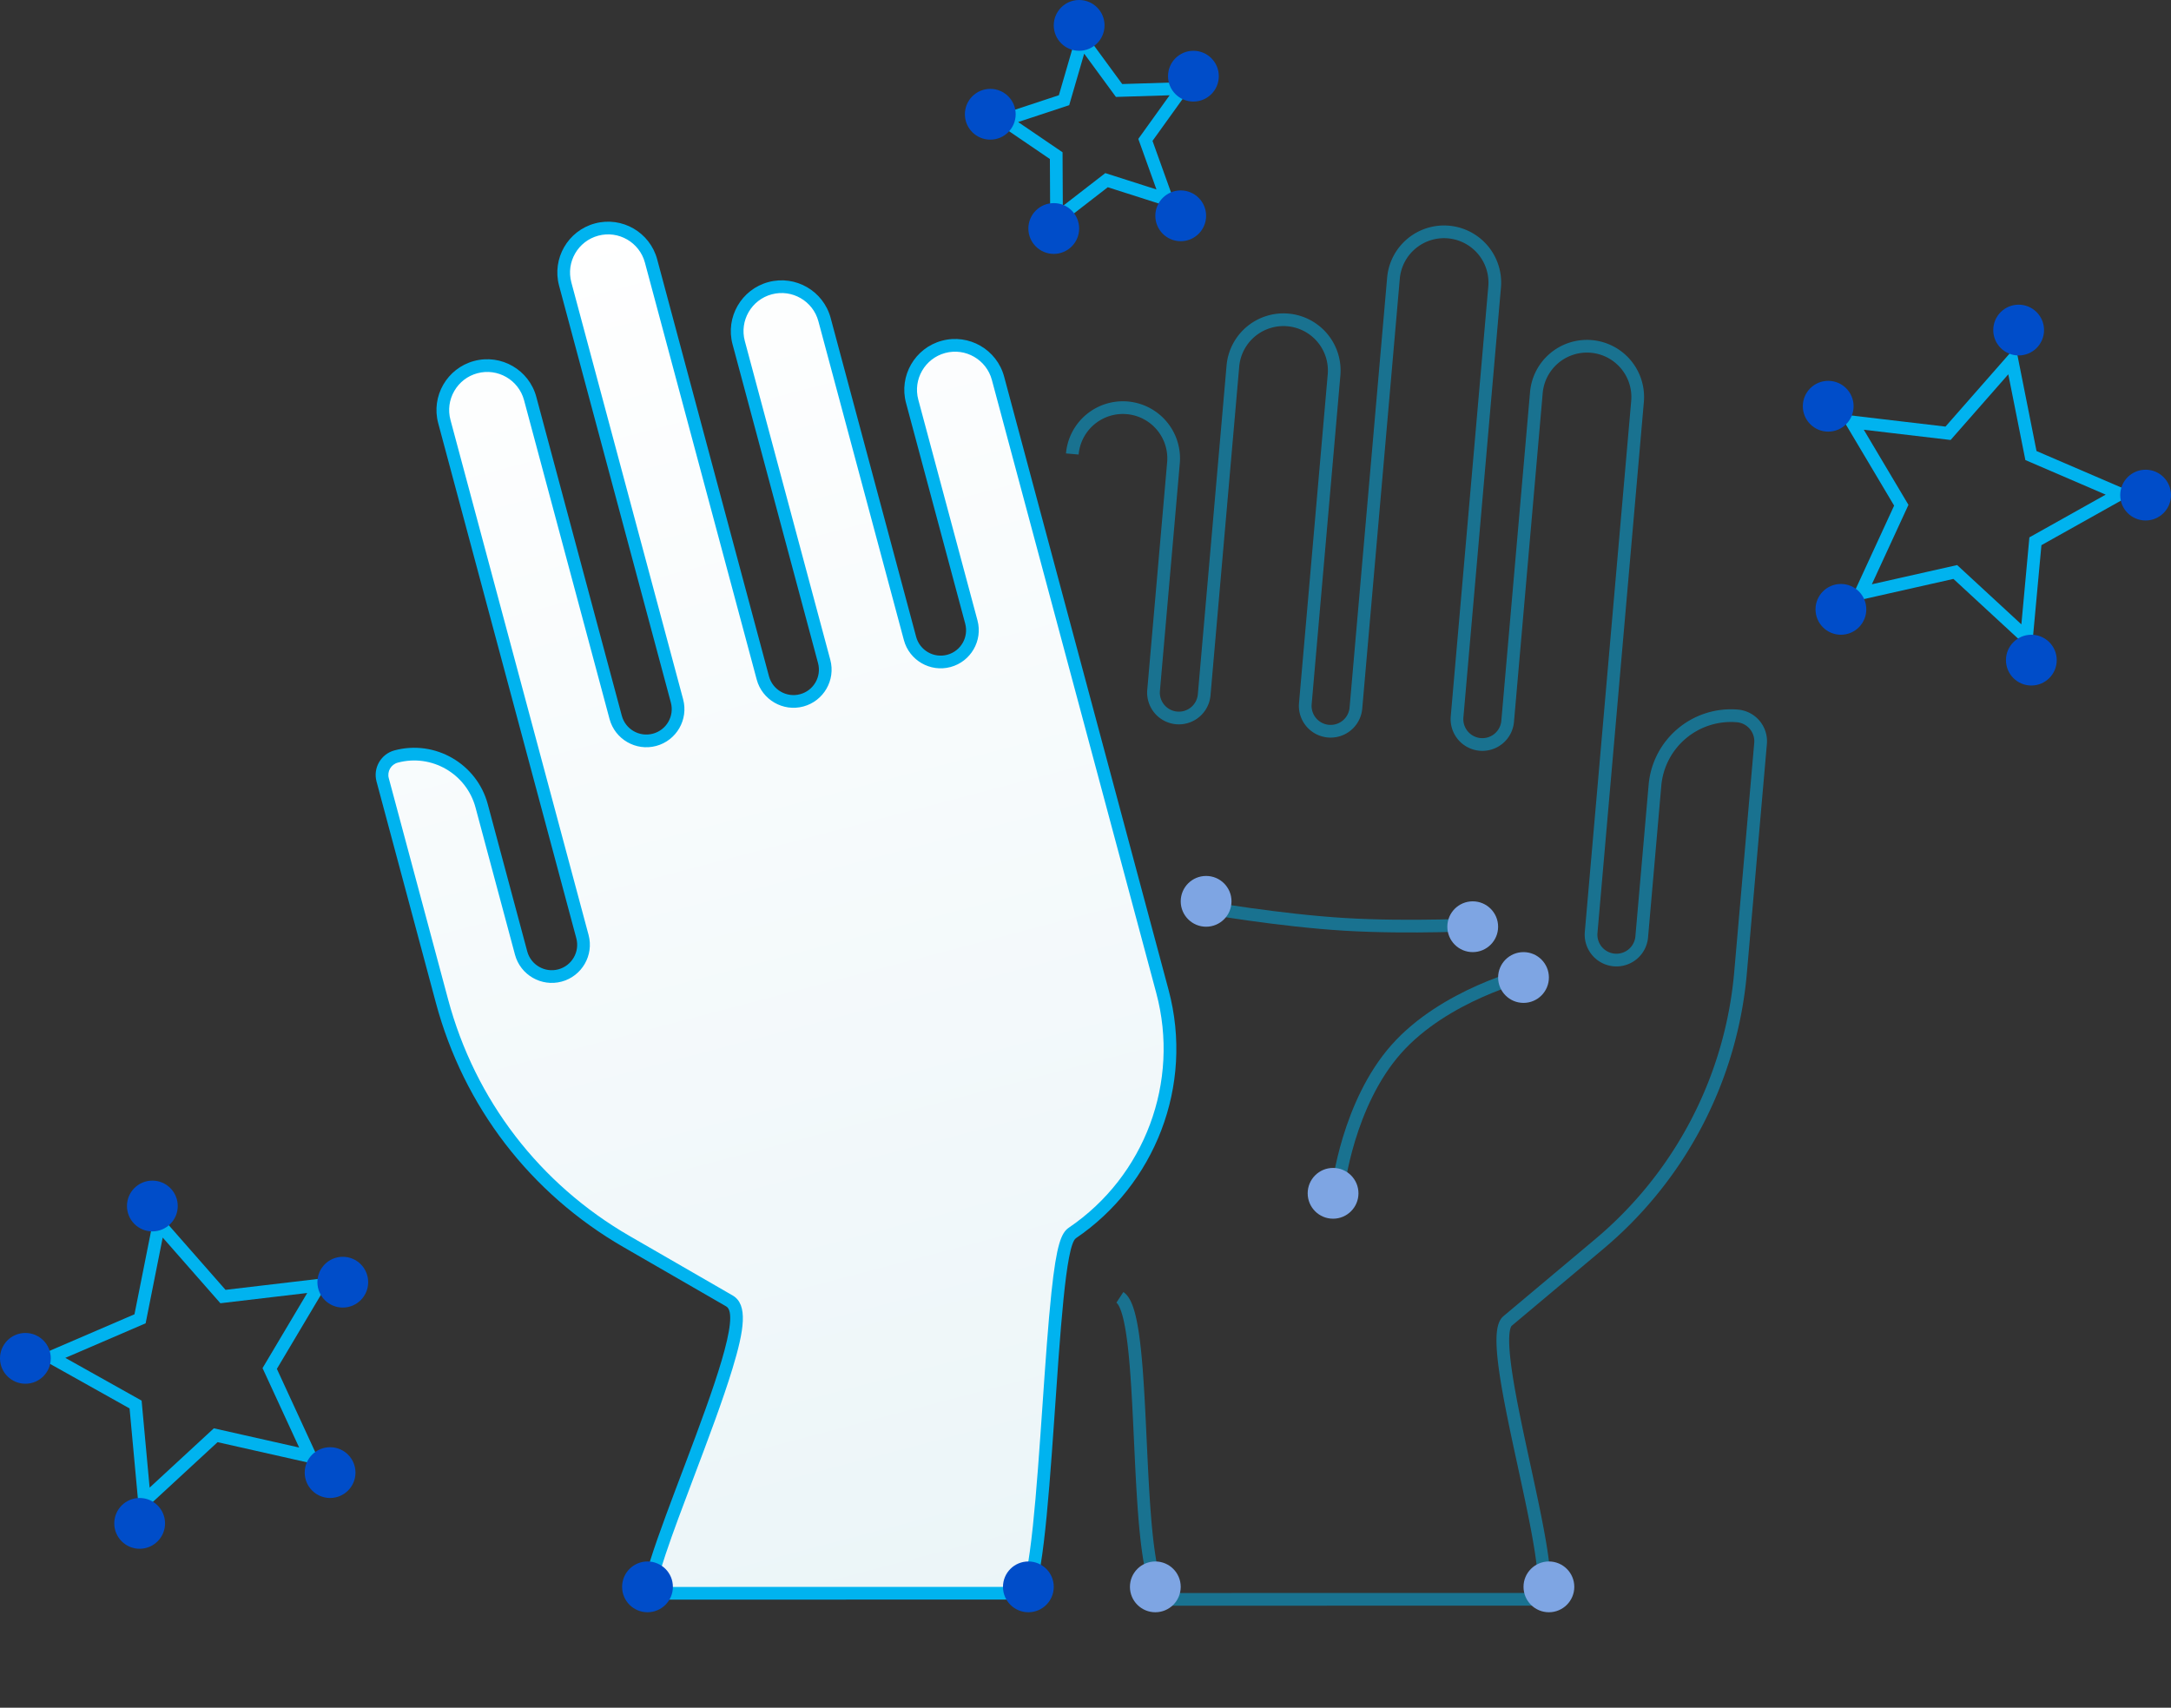 <svg xmlns="http://www.w3.org/2000/svg" xmlns:xlink="http://www.w3.org/1999/xlink" viewBox="0 0 171 134.521"><rect x="0" y="0" width="171" height="134.521" fill="#333333" stroke="none"/><defs><style>.a,.b{fill:none;stroke:#00b3ef;}.a,.b,.c{stroke-miterlimit:10;}.b{opacity:0.5;}.c{fill:url(#a);}.d{fill:#004dc9;}.e{fill:#7ea5e3;}.f,.g{stroke:none;}.g{fill:#00b3ef;}</style><linearGradient id="a" x1="0.5" x2="0.5" y2="1" gradientUnits="objectBoundingBox"><stop offset="0" stop-color="#fff"/><stop offset="1" stop-color="#ebf5f8"/></linearGradient></defs><g transform="translate(-356 -4585)"><g transform="translate(357 4586)"><path class="a" d="M11.5,17.25,4.74,20.8l1.291-7.527L.563,7.946l7.557-1.1L11.5,0l3.38,6.848,7.557,1.1-5.469,5.331L18.26,20.8Z" transform="matrix(0.966, 0.259, -0.259, 0.966, 146.368, 24.415)"/><path class="a" d="M-11.5,17.25-4.74,20.8l-1.291-7.527L-.563,7.946l-7.557-1.1L-11.5,0l-3.38,6.848-7.557,1.1,5.469,5.331L-18.26,20.8Z" transform="matrix(0.966, -0.259, 0.259, 0.966, 22.632, 92.415)"/><path class="a" d="M7.5,11.25,3.092,13.568l.842-4.909L.367,5.182,5.3,4.466,7.5,0,9.7,4.466l4.929.716L11.066,8.659l.842,4.909Z" transform="matrix(0.985, -0.174, 0.174, 0.985, 76.812, 3.416)"/><g transform="translate(18 9)"><path class="b" d="M-46.485,85.871c2.53,1.358,2.809,23.371,5.875,23.371l28.89-2.528c2.632,0-6.035-19.783-4.175-21.647l6.616-6.616A31.492,31.492,0,0,0,0,56.044V38a2,2,0,0,0-2-2,6.007,6.007,0,0,0-6,6V54a2,2,0,0,1-2,2,2,2,0,0,1-2-2V12a4,4,0,0,0-4-4,4,4,0,0,0-4,4V38a2,2,0,0,1-2,2,2,2,0,0,1-2-2V4a4,4,0,0,0-4-4,4,4,0,0,0-4,4V38a2,2,0,0,1-2,2,2,2,0,0,1-2-2V12a4,4,0,0,0-4-4,4,4,0,0,0-4,4V38a2,2,0,0,1-2,2,2,2,0,0,1-2-2V20a4,4,0,0,0-4-4,4,4,0,0,0-4,4" transform="matrix(0.996, 0.087, -0.087, 0.996, 122.977, 10.713)"/><g class="c" transform="matrix(0.966, -0.259, 0.259, 0.966, 0.815, 14.851)"><path class="f" d="M 32.896 113.014 L 4.181 105.32 C 4.259 105.029 4.567 104.309 5.699 102.582 C 6.706 101.045 8.072 99.145 9.518 97.133 C 15.085 89.387 17.404 85.872 16.25 84.715 L 9.634 78.099 C 3.744 72.205 0.5 64.372 0.5 56.044 L 0.5 38 C 0.5 37.173 1.173 36.5 2 36.5 C 5.033 36.5 7.5 38.967 7.5 42 L 7.5 54 C 7.5 55.378 8.622 56.5 10 56.5 C 11.379 56.5 12.5 55.378 12.5 54 L 12.5 12 C 12.5 11.067 12.864 10.189 13.526 9.527 C 14.187 8.865 15.066 8.5 16 8.5 C 17.93 8.5 19.5 10.07 19.5 12 L 19.5 38 C 19.5 39.378 20.621 40.5 22 40.5 C 23.379 40.5 24.5 39.378 24.5 38 L 24.5 4 C 24.5 2.07 26.07 0.5 28 0.5 C 29.93 0.5 31.5 2.07 31.5 4 L 31.5 38 C 31.5 39.378 32.621 40.5 34 40.5 C 35.379 40.5 36.5 39.378 36.5 38 L 36.5 12 C 36.5 10.07 38.07 8.5 40 8.5 C 41.93 8.5 43.5 10.07 43.5 12 L 43.5 38 C 43.5 39.378 44.621 40.5 46 40.5 C 47.379 40.5 48.5 39.378 48.5 38 L 48.5 20 C 48.5 18.07 50.07 16.5 52 16.5 C 53.93 16.5 55.5 18.07 55.5 20 L 55.5 70 C 55.5 77.446 50.769 84.092 43.726 86.538 C 43.322 86.678 42.808 87.123 41.389 90.807 C 40.507 93.094 39.49 96.054 38.414 99.187 C 37.284 102.477 36.116 105.878 35.095 108.504 C 34.548 109.911 34.093 110.97 33.703 111.743 C 33.254 112.633 32.999 112.923 32.896 113.014 Z"/><path class="g" d="M 32.725 112.45 C 33.002 112.065 33.601 110.996 34.738 108.041 C 35.728 105.467 36.853 102.192 37.941 99.025 C 39.019 95.887 40.037 92.922 40.922 90.627 C 42.293 87.07 42.887 86.3 43.562 86.065 C 50.404 83.689 55 77.233 55 70 L 55 20 C 55 18.346 53.654 17 52 17 C 50.346 17 49 18.346 49 20 L 49 38 C 49 39.654 47.654 41 46 41 C 44.346 41 43 39.654 43 38 L 43 12 C 43 10.346 41.654 9 40 9 C 38.346 9 37 10.346 37 12 L 37 38 C 37 39.654 35.654 41 34 41 C 32.346 41 31 39.654 31 38 L 31 4 C 31 2.346 29.654 1 28 1 C 26.346 1 25 2.346 25 4 L 25 38 C 25 39.654 23.654 41 22 41 C 20.346 41 19 39.654 19 38 L 19 12 C 19 10.346 17.654 9 16 9 C 15.2 9 14.447 9.313 13.879 9.88 C 13.312 10.448 13 11.2 13 12 L 13 54 C 13 55.654 11.654 57 10 57 C 8.346 57 7 55.654 7 54 L 7 42 C 7 39.243 4.757 37 2 37 C 1.449 37 1 37.448 1 38 L 1 56.044 C 1 64.239 4.192 71.946 9.987 77.745 L 16.604 84.362 C 17.61 85.37 16.777 87.235 15.107 89.919 C 13.734 92.124 11.797 94.819 9.924 97.425 C 8.543 99.346 7.238 101.161 6.249 102.655 C 5.454 103.857 5.054 104.568 4.854 104.982 L 32.725 112.45 M 32.921 113.538 L 3.943 105.773 C 1.311 105.773 17.756 86.932 15.896 85.068 L 9.28 78.452 C 3.296 72.464 0 64.508 0 56.044 L 0 38 C 0 36.896 0.9 36 2 36 C 5.308 36 8 38.692 8 42 L 8 54 C 8 55.104 8.896 56 10 56 C 11.104 56 12 55.104 12 54 L 12 12 C 12 9.796 13.792 8 16 8 C 18.208 8 20 9.796 20 12 L 20 38 C 20 39.104 20.896 40 22 40 C 23.104 40 24 39.104 24 38 L 24 4 C 24 1.796 25.792 -4.007975462627655e-07 28 -4.007975462627655e-07 C 30.208 -4.007975462627655e-07 32 1.796 32 4 L 32 38 C 32 39.104 32.896 40 34 40 C 35.104 40 36 39.104 36 38 L 36 12 C 36 9.796 37.792 8 40 8 C 42.208 8 44 9.796 44 12 L 44 38 C 44 39.104 44.896 40 46 40 C 47.104 40 48 39.104 48 38 L 48 20 C 48 17.796 49.792 16 52 16 C 54.208 16 56 17.796 56 20 L 56 70 C 56 77.862 50.931 84.564 43.89 87.01 C 42.044 87.651 34.983 113.538 32.921 113.538 Z"/></g><path class="b" d="M14.887,0S8.395,1.579,4.576,5.888,0,16.8,0,16.8" transform="translate(86.401 66.756)"/><path class="b" d="M22.037,1.338s-5.834.315-11.018,0S0,0,0,0" transform="translate(75.881 61.475)"/></g><circle class="d" cx="2" cy="2" r="2" transform="translate(78 122)"/><circle class="d" cx="2" cy="2" r="2" transform="translate(23 113)"/><circle class="d" cx="2" cy="2" r="2" transform="translate(157 49)"/><circle class="d" cx="2" cy="2" r="2" transform="translate(142 45)"/><circle class="d" cx="2" cy="2" r="2" transform="translate(141 29)"/><circle class="d" cx="2" cy="2" r="2" transform="translate(156 23)"/><circle class="d" cx="2" cy="2" r="2" transform="translate(166 36)"/><circle class="d" cx="2" cy="2" r="2" transform="translate(90 14)"/><circle class="d" cx="2" cy="2" r="2" transform="translate(80 15)"/><circle class="d" cx="2" cy="2" r="2" transform="translate(75 6)"/><circle class="d" cx="2" cy="2" r="2" transform="translate(82 -1)"/><circle class="d" cx="2" cy="2" r="2" transform="translate(91 3)"/><circle class="d" cx="2" cy="2" r="2" transform="translate(8 117)"/><circle class="d" cx="2" cy="2" r="2" transform="translate(24 98)"/><circle class="d" cx="2" cy="2" r="2" transform="translate(9 92)"/><circle class="d" cx="2" cy="2" r="2" transform="translate(-1 104)"/><circle class="d" cx="2" cy="2" r="2" transform="translate(48 122)"/><circle class="e" cx="2" cy="2" r="2" transform="translate(88 122)"/><circle class="e" cx="2" cy="2" r="2" transform="translate(119 122)"/><circle class="e" cx="2" cy="2" r="2" transform="translate(117 74)"/><circle class="e" cx="2" cy="2" r="2" transform="translate(102 91)"/><circle class="e" cx="2" cy="2" r="2" transform="translate(113 70)"/><circle class="e" cx="2" cy="2" r="2" transform="translate(92 68)"/></g></g></svg>